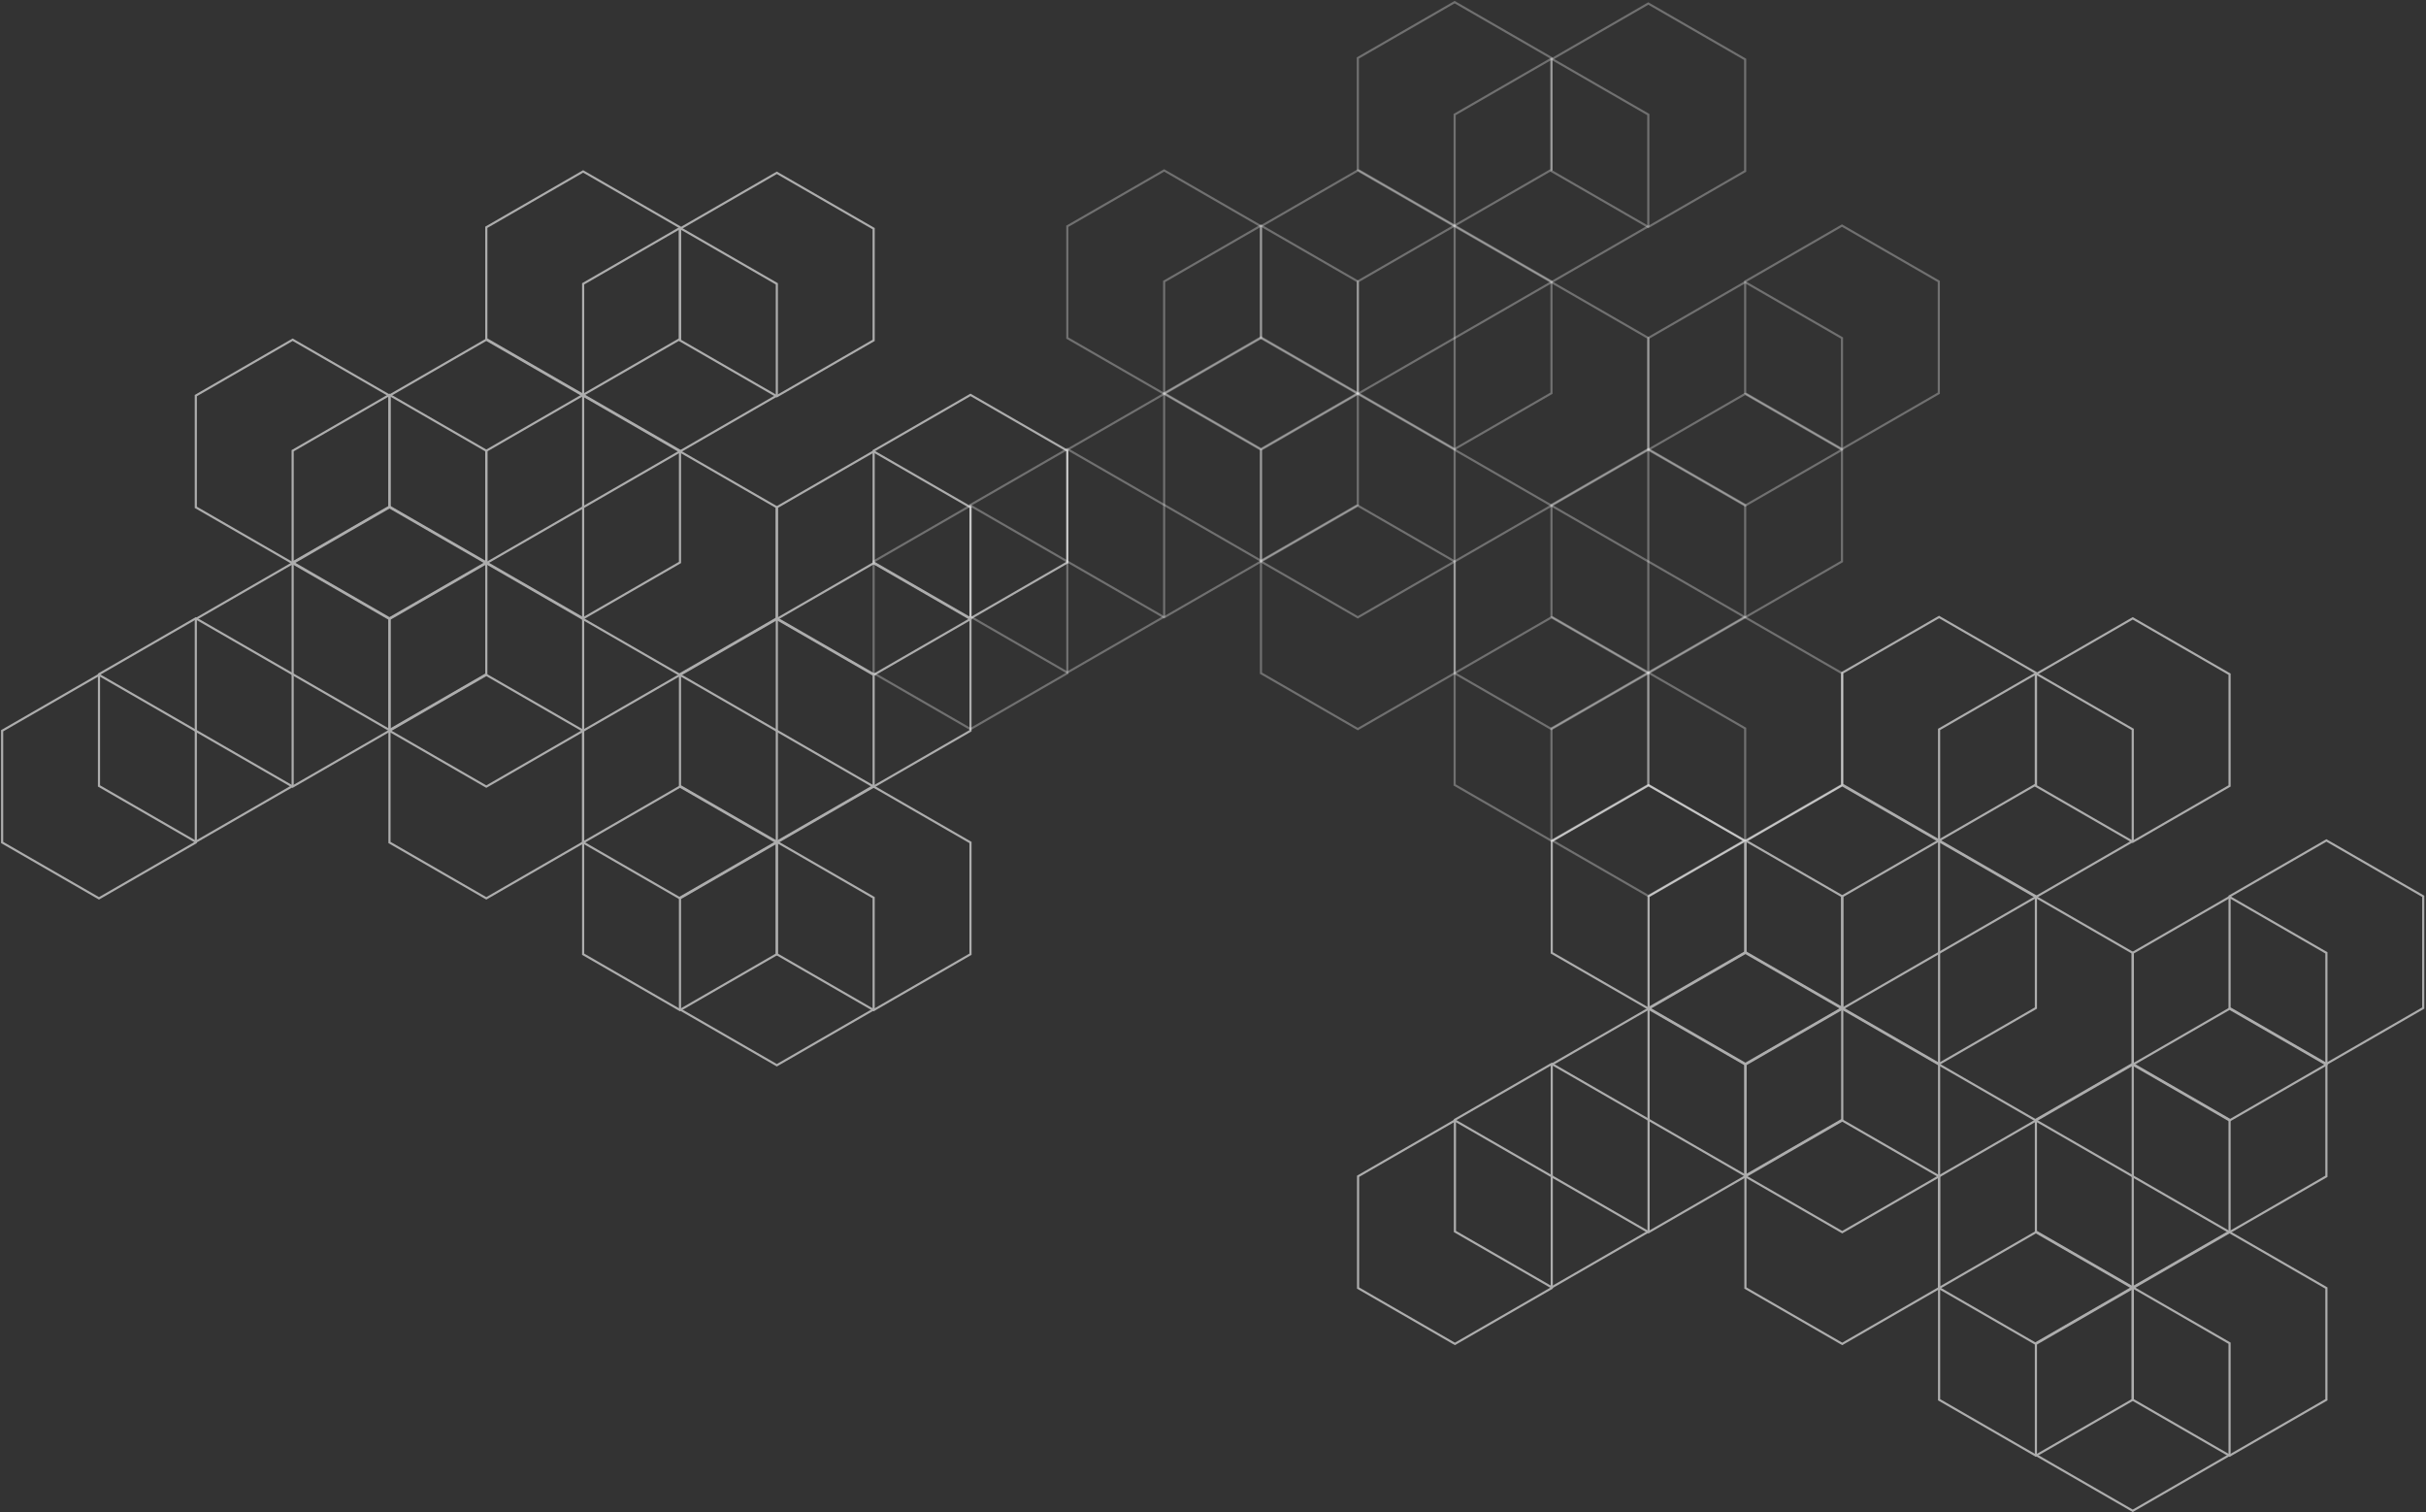 <svg width="1131" height="705" viewBox="0 0 1131 705" fill="none" xmlns="http://www.w3.org/2000/svg">
    <rect x="0" y="0" width="1131" height="705" fill="#333333" stroke="none"/>
    <path opacity="0.3" d="M813.586 287.461V235.374L768.438 209.34L723.3 235.374V287.461L768.438 313.505L813.586 287.461Z" stroke="white" stroke-miterlimit="10"/>
    <path opacity="0.3" d="M768.438 209.658V157.571L723.3 131.527L678.152 157.571V209.658L723.3 235.692L768.438 209.658Z" stroke="white" stroke-miterlimit="10"/>
    <path opacity="0.3" d="M678.152 157.58V105.493L633.014 79.449L587.866 105.493V157.58L633.014 183.614L678.152 157.58Z" stroke="white" stroke-miterlimit="10"/>
    <path opacity="0.3" d="M678.152 261.736V209.658L633.014 183.614L587.866 209.658V261.736L633.014 287.779L678.152 261.736Z" stroke="white" stroke-miterlimit="10"/>
    <path opacity="0.3" d="M633.014 183.296V131.209L587.866 105.165L542.728 131.209V183.296L587.866 209.34L633.014 183.296Z" stroke="white" stroke-miterlimit="10"/>
    <path opacity="0.3" d="M587.866 157.58V105.493L542.727 79.449L497.579 105.493V157.58L542.727 183.614L587.866 157.58Z" stroke="white" stroke-miterlimit="10"/>
    <path opacity="0.3" d="M633.014 235.374V183.296L587.866 157.252L542.728 183.296V235.374L587.866 261.417L633.014 235.374Z" stroke="white" stroke-miterlimit="10"/>
    <path opacity="0.3" d="M813.586 79.758V27.681L768.438 1.637L723.3 27.681V79.758L768.438 105.802L813.586 79.758Z" stroke="white" stroke-miterlimit="10"/>
    <path opacity="0.3" d="M768.438 105.493V53.406L723.3 27.362L678.152 53.406V105.493L723.3 131.537L768.438 105.493Z" stroke="white" stroke-miterlimit="10"/>
    <path opacity="0.3" d="M723.3 79.121V27.044L678.152 1L633.014 27.044V79.121L678.152 105.165L723.3 79.121Z" stroke="white" stroke-miterlimit="10"/>
    <path opacity="0.3" d="M723.3 183.296V131.209L678.152 105.165L633.014 131.209V183.296L678.152 209.34L723.3 183.296Z" stroke="white" stroke-miterlimit="10"/>
    <path opacity="0.3" d="M587.866 261.736V209.658L542.727 183.614L497.579 209.658V261.736L542.727 287.779L587.866 261.736Z" stroke="white" stroke-miterlimit="10"/>
    <path opacity="0.3" d="M542.727 287.461V235.374L497.579 209.34L452.441 235.374V287.461L497.579 313.505L542.727 287.461Z" stroke="white" stroke-miterlimit="10"/>
    <path opacity="0.3" d="M768.438 313.823V261.736L723.3 235.692L678.152 261.736V313.823L723.3 339.867L768.438 313.823Z" stroke="white" stroke-miterlimit="10"/>
    <path opacity="0.3" d="M678.152 313.823V261.736L633.014 235.692L587.866 261.736V313.823L633.014 339.867L678.152 313.823Z" stroke="white" stroke-miterlimit="10"/>
    <path opacity="0.3" d="M858.725 365.91V313.823L813.586 287.779L768.438 313.823V365.91L813.586 391.954L858.725 365.91Z" stroke="white" stroke-miterlimit="10"/>
    <path opacity="0.3" d="M813.586 391.626V339.548L768.438 313.505L723.3 339.548V391.626L768.438 417.67L813.586 391.626Z" stroke="white" stroke-miterlimit="10"/>
    <path opacity="0.3" d="M858.725 261.736V209.658L813.586 183.614L768.438 209.658V261.736L813.586 287.779L858.725 261.736Z" stroke="white" stroke-miterlimit="10"/>
    <path opacity="0.3" d="M903.873 183.296V131.209L858.725 105.165L813.586 131.209V183.296L858.725 209.34L903.873 183.296Z" stroke="white" stroke-miterlimit="10"/>
    <path opacity="0.3" d="M497.579 313.823V261.736L452.441 235.692L407.293 261.736V313.823L452.441 339.867L497.579 313.823Z" stroke="white" stroke-miterlimit="10"/>
    <path opacity="0.3" d="M858.725 209.658V157.571L813.586 131.527L768.438 157.571V209.658L813.586 235.692L858.725 209.658Z" stroke="white" stroke-miterlimit="10"/>
    <path opacity="0.3" d="M768.438 365.91V313.823L723.3 287.779L678.152 313.823V365.91L723.3 391.954L768.438 365.91Z" stroke="white" stroke-miterlimit="10"/>
    <g opacity="0.6">
        <path d="M1039.42 574.076V521.989L994.284 495.945L949.136 521.989V574.076L994.284 600.12L1039.42 574.076Z" stroke="white" stroke-miterlimit="10"/>
        <path d="M994.284 496.264V444.186L949.136 418.143L903.998 444.186V496.264L949.136 522.308L994.284 496.264Z" stroke="white" stroke-miterlimit="10"/>
        <path d="M903.998 444.186V392.109L858.85 366.065L813.712 392.109V444.186L858.85 470.23L903.998 444.186Z" stroke="white" stroke-miterlimit="10"/>
        <path d="M903.998 548.351V496.264L858.85 470.23L813.712 496.264V548.351L858.85 574.395L903.998 548.351Z" stroke="white" stroke-miterlimit="10"/>
        <path d="M858.85 469.912V417.824L813.712 391.781L768.564 417.824V469.912L813.712 495.946L858.85 469.912Z" stroke="white" stroke-miterlimit="10"/>
        <path d="M813.712 444.186V392.109L768.564 366.065L723.426 392.109V444.186L768.564 470.23L813.712 444.186Z" stroke="white" stroke-miterlimit="10"/>
        <path d="M858.85 521.989V469.911L813.712 443.868L768.564 469.911V521.989L813.712 548.033L858.85 521.989Z" stroke="white" stroke-miterlimit="10"/>
        <path d="M1039.42 366.374V314.296L994.284 288.252L949.136 314.296V366.374L994.284 392.417L1039.42 366.374Z" stroke="white" stroke-miterlimit="10"/>
        <path d="M994.284 392.109V340.021L949.136 313.978L903.998 340.021V392.109L949.136 418.152L994.284 392.109Z" stroke="white" stroke-miterlimit="10"/>
        <path d="M949.137 365.737V313.649L903.998 287.615L858.85 313.649V365.737L903.998 391.78L949.137 365.737Z" stroke="white" stroke-miterlimit="10"/>
        <path d="M949.137 469.912V417.824L903.998 391.781L858.85 417.824V469.912L903.998 495.946L949.137 469.912Z" stroke="white" stroke-miterlimit="10"/>
        <path d="M813.712 548.351V496.264L768.564 470.23L723.426 496.264V548.351L768.564 574.395L813.712 548.351Z" stroke="white" stroke-miterlimit="10"/>
        <path d="M768.564 574.076V521.989L723.426 495.945L678.278 521.989V574.076L723.426 600.12L768.564 574.076Z" stroke="white" stroke-miterlimit="10"/>
        <path d="M994.284 600.439V548.351L949.136 522.308L903.998 548.351V600.439L949.136 626.482L994.284 600.439Z" stroke="white" stroke-miterlimit="10"/>
        <path d="M903.998 600.439V548.351L858.85 522.308L813.712 548.351V600.439L858.85 626.482L903.998 600.439Z" stroke="white" stroke-miterlimit="10"/>
        <path d="M1084.57 652.516V600.439L1039.42 574.395L994.285 600.439V652.516L1039.42 678.56L1084.57 652.516Z" stroke="white" stroke-miterlimit="10"/>
        <path d="M1039.42 678.241V626.164L994.284 600.12L949.136 626.164V678.241L994.284 704.285L1039.42 678.241Z" stroke="white" stroke-miterlimit="10"/>
        <path d="M1084.57 548.351V496.264L1039.42 470.23L994.285 496.264V548.351L1039.42 574.395L1084.57 548.351Z" stroke="white" stroke-miterlimit="10"/>
        <path d="M1129.71 469.912V417.824L1084.57 391.781L1039.42 417.824V469.912L1084.57 495.946L1129.71 469.912Z" stroke="white" stroke-miterlimit="10"/>
        <path d="M723.426 600.439V548.351L678.278 522.308L633.13 548.351V600.439L678.278 626.482L723.426 600.439Z" stroke="white" stroke-miterlimit="10"/>
        <path d="M1084.57 496.264V444.186L1039.42 418.143L994.285 444.186V496.264L1039.42 522.308L1084.57 496.264Z" stroke="white" stroke-miterlimit="10"/>
        <path d="M994.284 652.516V600.439L949.136 574.395L903.998 600.439V652.516L949.136 678.56L994.284 652.516Z" stroke="white" stroke-miterlimit="10"/>
    </g>
    <g opacity="0.6">
        <path d="M407.293 366.374V314.286L362.155 288.252L317.007 314.286V366.374L362.155 392.417L407.293 366.374Z" stroke="white" stroke-miterlimit="10"/>
        <path d="M362.155 288.571V236.483L317.007 210.44L271.859 236.483V288.571L317.007 314.614L362.155 288.571Z" stroke="white" stroke-miterlimit="10"/>
        <path d="M271.859 236.493V184.406L226.72 158.362L181.573 184.406V236.493L226.72 262.537L271.859 236.493Z" stroke="white" stroke-miterlimit="10"/>
        <path d="M271.859 340.648V288.571L226.72 262.527L181.573 288.571V340.648L226.72 366.692L271.859 340.648Z" stroke="white" stroke-miterlimit="10"/>
        <path d="M226.721 262.209V210.121L181.573 184.078L136.434 210.121V262.209L181.573 288.252L226.721 262.209Z" stroke="white" stroke-miterlimit="10"/>
        <path d="M181.573 236.493V184.406L136.434 158.362L91.286 184.406V236.493L136.434 262.537L181.573 236.493Z" stroke="white" stroke-miterlimit="10"/>
        <path d="M226.721 314.286V262.209L181.573 236.165L136.434 262.209V314.286L181.573 340.33L226.721 314.286Z" stroke="white" stroke-miterlimit="10"/>
        <path d="M407.293 158.671V106.593L362.155 80.549L317.007 106.593V158.671L362.155 184.715L407.293 158.671Z" stroke="white" stroke-miterlimit="10"/>
        <path d="M362.155 184.406V132.318L317.007 106.275L271.859 132.318V184.406L317.007 210.449L362.155 184.406Z" stroke="white" stroke-miterlimit="10"/>
        <path d="M317.007 158.034V105.956L271.859 79.913L226.721 105.956V158.034L271.859 184.078L317.007 158.034Z" stroke="white" stroke-miterlimit="10"/>
        <path d="M317.007 262.209V210.121L271.859 184.078L226.721 210.121V262.209L271.859 288.252L317.007 262.209Z" stroke="white" stroke-miterlimit="10"/>
        <path d="M181.573 340.648V288.571L136.434 262.527L91.286 288.571V340.648L136.434 366.692L181.573 340.648Z" stroke="white" stroke-miterlimit="10"/>
        <path d="M136.434 366.374V314.286L91.286 288.252L46.148 314.286V366.374L91.286 392.417L136.434 366.374Z" stroke="white" stroke-miterlimit="10"/>
        <path d="M362.155 392.736V340.648L317.007 314.614L271.859 340.648V392.736L317.007 418.78L362.155 392.736Z" stroke="white" stroke-miterlimit="10"/>
        <path d="M271.859 392.736V340.648L226.72 314.614L181.573 340.648V392.736L226.72 418.78L271.859 392.736Z" stroke="white" stroke-miterlimit="10"/>
        <path d="M452.441 444.823V392.736L407.293 366.692L362.155 392.736V444.823L407.293 470.867L452.441 444.823Z" stroke="white" stroke-miterlimit="10"/>
        <path d="M407.293 470.548V418.461L362.155 392.417L317.007 418.461V470.548L362.155 496.582L407.293 470.548Z" stroke="white" stroke-miterlimit="10"/>
        <path d="M452.441 340.648V288.571L407.293 262.527L362.155 288.571V340.648L407.293 366.692L452.441 340.648Z" stroke="white" stroke-miterlimit="10"/>
        <path d="M497.579 262.209V210.121L452.441 184.078L407.293 210.121V262.209L452.441 288.252L497.579 262.209Z" stroke="white" stroke-miterlimit="10"/>
        <path d="M91.286 392.736V340.648L46.148 314.614L1 340.648V392.736L46.148 418.78L91.286 392.736Z" stroke="white" stroke-miterlimit="10"/>
        <path d="M452.441 288.571V236.483L407.293 210.44L362.155 236.483V288.571L407.293 314.614L452.441 288.571Z" stroke="white" stroke-miterlimit="10"/>
        <path d="M362.155 444.823V392.736L317.007 366.692L271.859 392.736V444.823L317.007 470.867L362.155 444.823Z" stroke="white" stroke-miterlimit="10"/>
    </g>
</svg>
